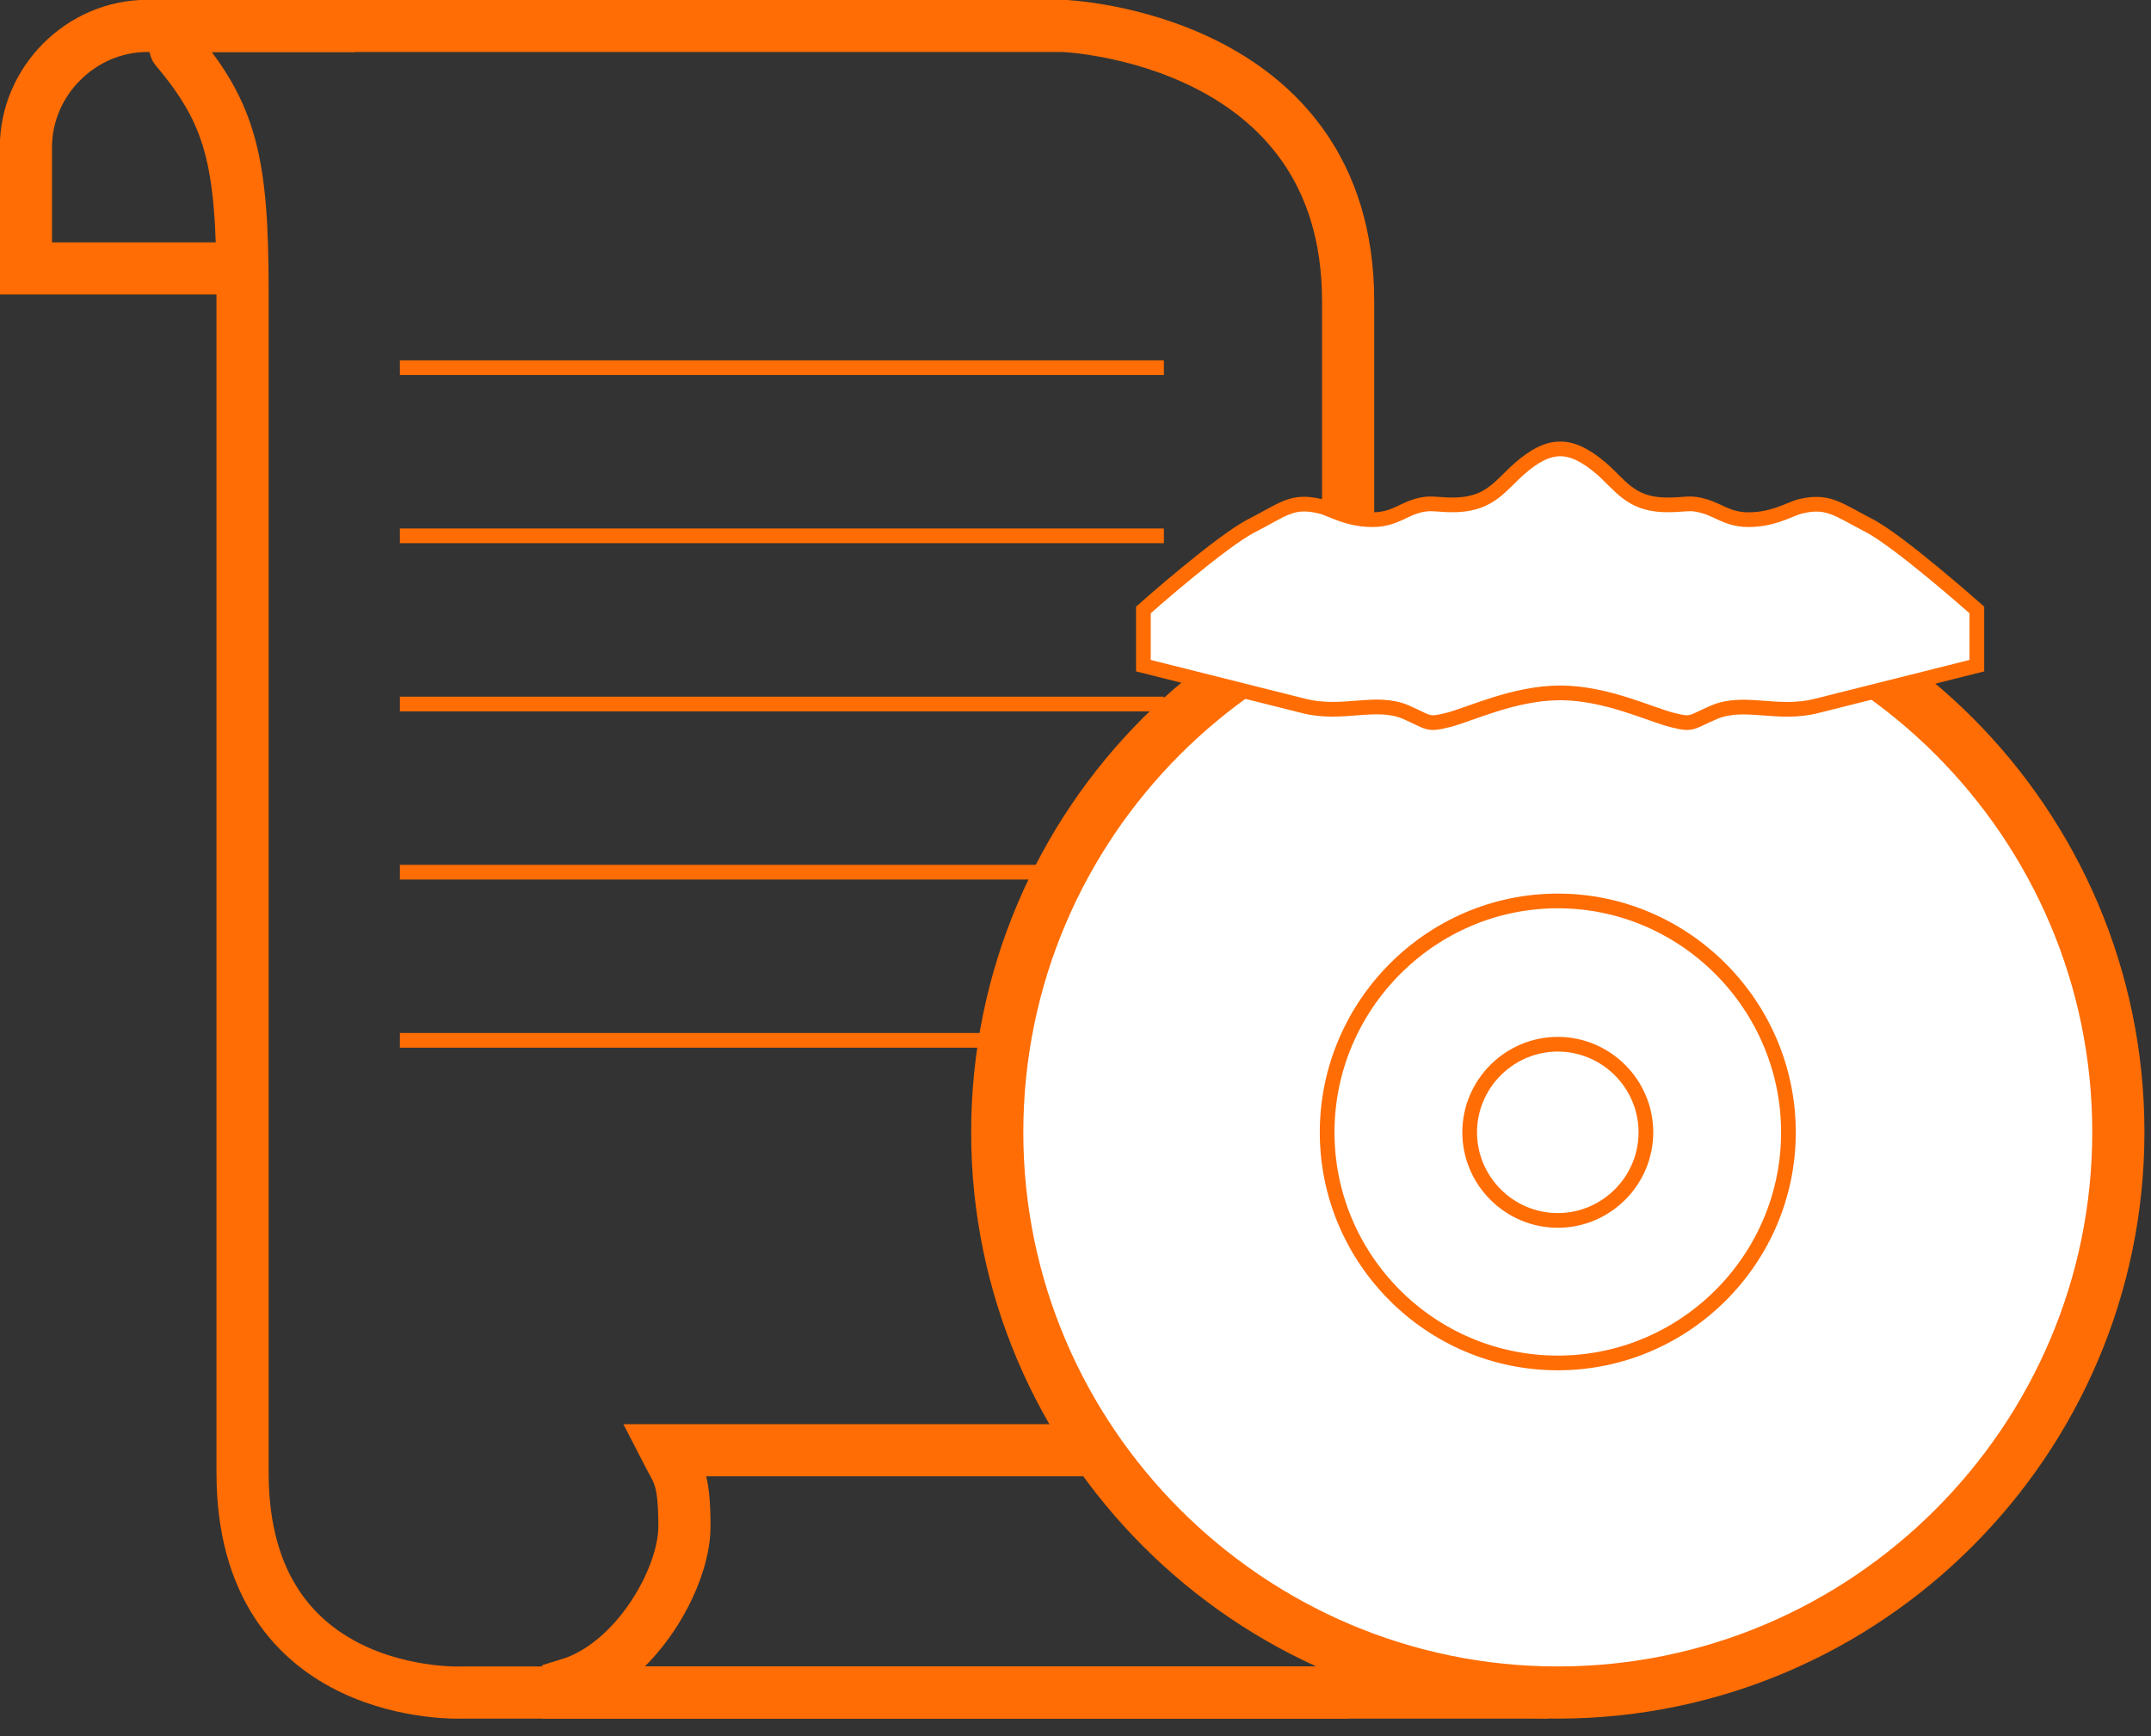 <svg width="83" height="67" viewBox="0 0 83 67" fill="none" xmlns="http://www.w3.org/2000/svg">
<rect x="0" y="0" width="83" height="67" fill="#333333" stroke="none"/>
<path d="M9.25 10.36H1V5.68C1 3.13 3.13 1 5.68 1H13.7" stroke="#FF6D04" stroke-width="2.013" stroke-miterlimit="10"/>
<path d="M52.03 65.32H17.84C17.84 65.32 9.36 65.72 9.36 56.84C9.36 49.67 9.36 21.55 9.36 11.23C9.36 6.21 8.91 4.4 6.78 1.88C6.67 1.74 7.21 1.48 7.04 1.43C6.33 1.23 7.24 1 8.17 1H41.02C41.02 1 52.02 1.4 52.02 11.63C52.02 13.61 52.02 16.34 52.02 20.25" stroke="#FF6D04" stroke-width="2.013" stroke-miterlimit="10"/>
<path d="M59.74 65.32H21.93V65.01C24.54 64.22 26.41 60.9 26.41 58.92C26.41 56.96 26.15 56.85 25.7 55.97H42.28" stroke="#FF6D04" stroke-width="2.013" stroke-miterlimit="10"/>
<path d="M15.43 14.19H44.91" stroke="#FF6D04" stroke-width="0.567" stroke-miterlimit="10"/>
<path d="M15.43 20.68H44.91" stroke="#FF6D04" stroke-width="0.567" stroke-miterlimit="10"/>
<path d="M15.43 27.17H44.91" stroke="#FF6D04" stroke-width="0.567" stroke-miterlimit="10"/>
<path d="M15.43 33.66H40.78" stroke="#FF6D04" stroke-width="0.567" stroke-miterlimit="10"/>
<path d="M15.43 40.15H38.76" stroke="#FF6D04" stroke-width="0.567" stroke-miterlimit="10"/>
<path fill-rule="evenodd" clip-rule="evenodd" d="M60.109 65.32C72.019 65.32 81.74 55.6 81.74 43.69C81.74 31.76 72.019 22.06 60.109 22.06C48.2 22.06 38.48 31.76 38.48 43.7C38.48 55.6 48.2 65.32 60.109 65.32Z" fill="white" stroke="#FF6D04" stroke-width="2.013" stroke-miterlimit="10"/>
<path d="M60.11 52.6C65.01 52.6 69.01 48.6 69.01 43.7C69.01 38.8 65.01 34.77 60.11 34.77C55.21 34.77 51.21 38.8 51.21 43.7C51.21 48.6 55.2 52.6 60.11 52.6Z" stroke="#FF6D04" stroke-width="0.567" stroke-miterlimit="10"/>
<path d="M60.11 47.1C61.98 47.1 63.51 45.57 63.51 43.7C63.51 41.83 61.98 40.3 60.11 40.3C58.24 40.3 56.71 41.83 56.71 43.7C56.71 45.57 58.24 47.1 60.11 47.1Z" stroke="#FF6D04" stroke-width="0.567" stroke-miterlimit="10"/>
<path fill-rule="evenodd" clip-rule="evenodd" d="M44.12 23.54V25.69L50.33 27.25C51.83 27.62 53.08 26.99 54.24 27.48C55.15 27.88 55.06 27.99 55.86 27.79C56.68 27.59 58.41 26.74 60.2 26.74C61.99 26.74 63.71 27.59 64.54 27.79C65.33 27.99 65.22 27.88 66.16 27.48C67.32 27 68.57 27.62 70.07 27.25L76.28 25.69V23.54C76.28 23.54 73.22 20.82 72.06 20.25C70.9 19.65 70.53 19.29 69.48 19.54C69.08 19.63 68.37 20.11 67.3 20.05C66.53 19.99 66.25 19.62 65.54 19.48C65.14 19.39 64.86 19.51 64.15 19.48C62.9 19.42 62.51 18.71 61.8 18.09C60.61 17.07 59.79 17.07 58.63 18.09C57.92 18.71 57.52 19.42 56.25 19.48C55.57 19.51 55.29 19.39 54.86 19.48C54.18 19.62 53.9 19.99 53.13 20.05C52.05 20.11 51.34 19.62 50.95 19.54C49.87 19.28 49.53 19.65 48.37 20.25C47.18 20.82 44.12 23.54 44.12 23.54Z" fill="white" stroke="#FF6D04" stroke-width="0.567" stroke-miterlimit="10"/>
</svg>
